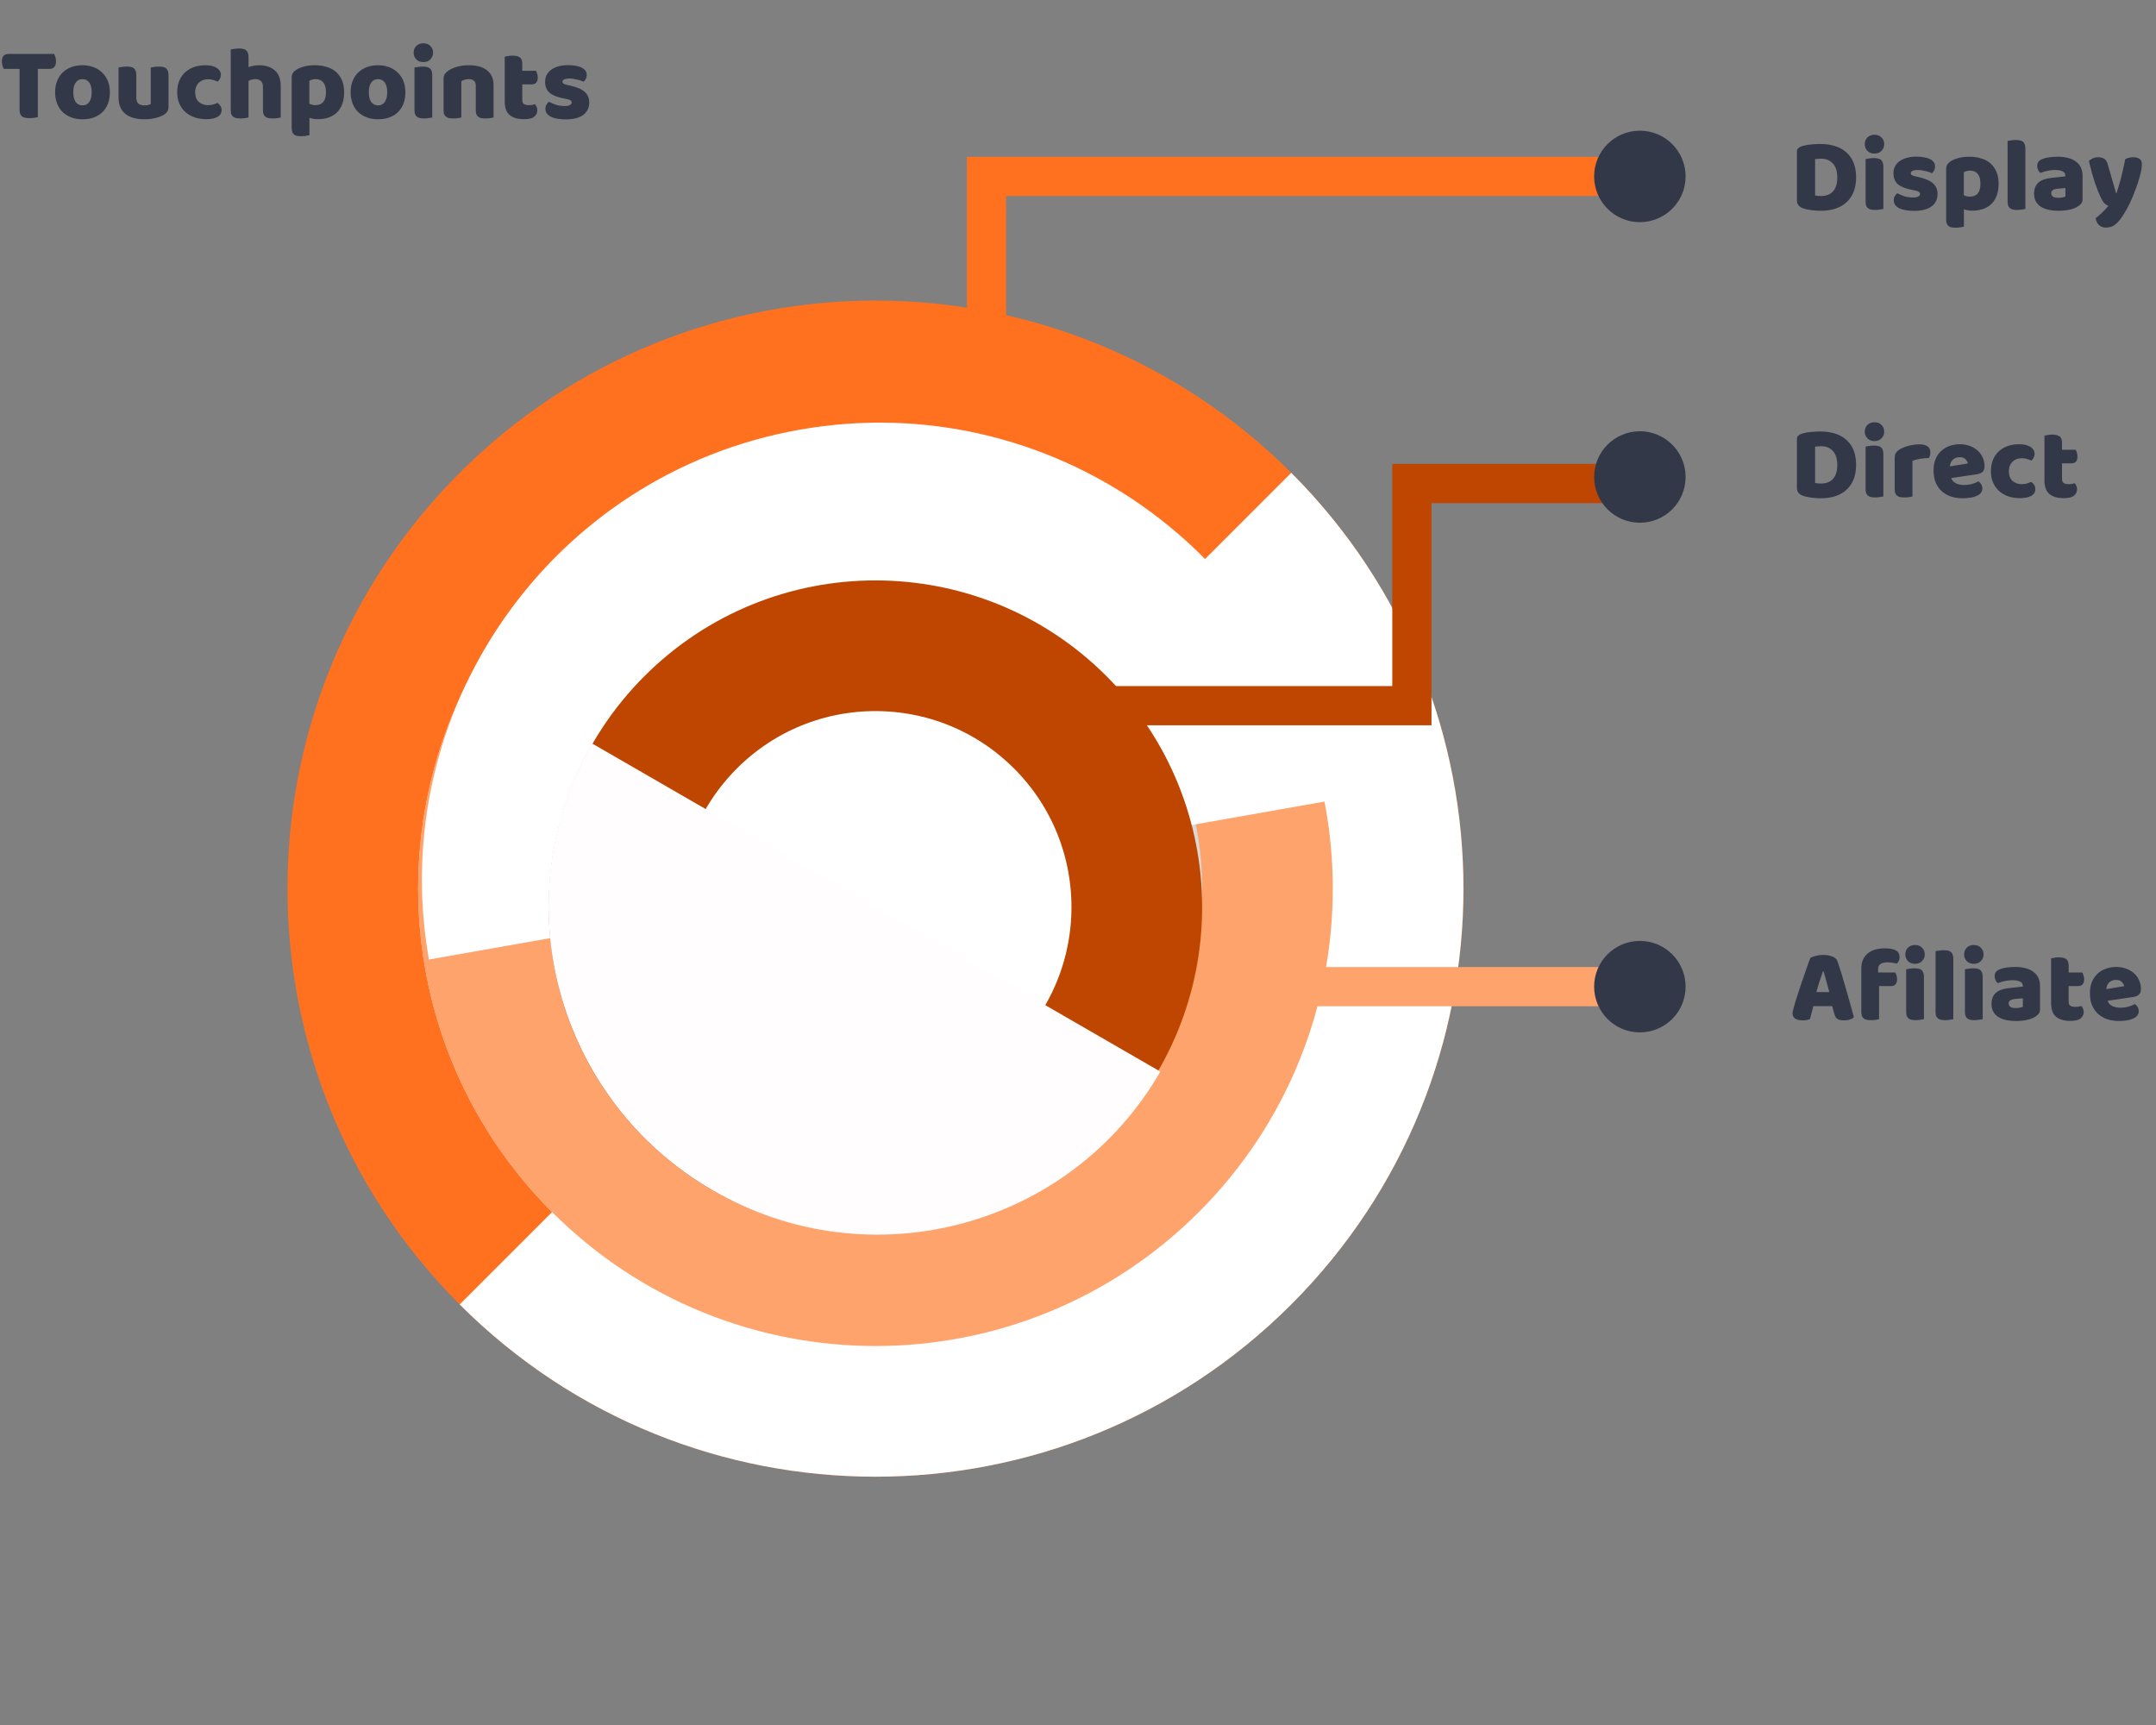 <svg width="165" height="132" viewBox="0 0 165 132" fill="none" xmlns="http://www.w3.org/2000/svg">
<rect x="0" y="0" width="165" height="132" fill="#808080" stroke="none"/>
<path d="M95.284 39.716C110.905 55.337 110.905 80.663 95.284 96.284C79.663 111.905 54.337 111.905 38.716 96.284C23.095 80.663 23.095 55.337 38.716 39.716C54.337 24.095 79.663 24.095 95.284 39.716Z" fill="#D9D9D9" stroke="#FF711F" stroke-width="10"/>
<path d="M98.819 99.82C116.393 82.246 116.393 53.754 98.819 36.18L35.18 99.82C52.753 117.393 81.246 117.393 98.819 99.82Z" fill="white"/>
<path d="M88.214 46.787C99.929 58.502 99.929 77.498 88.214 89.213C76.498 100.929 57.503 100.929 45.787 89.213C34.072 77.498 34.072 58.502 45.787 46.787C57.503 35.071 76.498 35.071 88.214 46.787Z" fill="#D9D9D9" stroke="#FFA36D" stroke-width="10"/>
<path d="M61.217 32.878C42.18 36.234 29.47 54.387 32.826 73.424L101.763 61.268C98.406 42.232 80.253 29.521 61.217 32.878Z" fill="white"/>
<circle cx="67" cy="69.414" r="20" transform="rotate(-45 67 69.414)" fill="white" stroke="#BF4600" stroke-width="10"/>
<path d="M54.561 91.099C66.568 98.031 81.898 93.957 88.802 82L45.32 56.896C38.417 68.853 42.554 84.166 54.561 91.099Z" fill="#FFFDFD"/>
<path d="M75.5 28.5V13.5H123" stroke="#FF711F" stroke-width="3"/>
<path d="M83 54H108.053V37H125" stroke="#BF4600" stroke-width="3"/>
<path d="M97 75.5H125" stroke="#FFA36D" stroke-width="3"/>
<circle cx="125.5" cy="13.5" r="3.5" fill="#333848"/>
<circle cx="125.5" cy="36.5" r="3.5" fill="#333848"/>
<circle cx="125.5" cy="75.5" r="3.5" fill="#333848"/>
<path d="M138.912 14.96C138.971 14.971 139.043 14.981 139.128 14.992C139.213 14.997 139.293 15 139.368 15C139.549 15 139.715 14.973 139.864 14.92C140.019 14.867 140.149 14.784 140.256 14.672C140.368 14.56 140.453 14.416 140.512 14.24C140.576 14.059 140.608 13.843 140.608 13.592C140.608 13.112 140.496 12.752 140.272 12.512C140.048 12.267 139.749 12.144 139.376 12.144C139.301 12.144 139.224 12.147 139.144 12.152C139.069 12.157 138.992 12.165 138.912 12.176V14.96ZM139.36 16.128C139.269 16.128 139.165 16.125 139.048 16.12C138.931 16.115 138.808 16.104 138.68 16.088C138.557 16.072 138.432 16.051 138.304 16.024C138.181 16.003 138.067 15.971 137.96 15.928C137.667 15.816 137.52 15.621 137.52 15.344V11.608C137.52 11.496 137.549 11.411 137.608 11.352C137.672 11.288 137.757 11.237 137.864 11.2C138.093 11.125 138.336 11.077 138.592 11.056C138.848 11.029 139.077 11.016 139.28 11.016C139.696 11.016 140.072 11.067 140.408 11.168C140.749 11.269 141.04 11.427 141.28 11.64C141.525 11.848 141.715 12.112 141.848 12.432C141.981 12.752 142.048 13.131 142.048 13.568C142.048 13.995 141.984 14.368 141.856 14.688C141.728 15.003 141.544 15.269 141.304 15.488C141.069 15.701 140.787 15.861 140.456 15.968C140.125 16.075 139.76 16.128 139.36 16.128ZM142.712 11.032C142.712 10.829 142.779 10.659 142.912 10.52C143.051 10.381 143.232 10.312 143.456 10.312C143.68 10.312 143.859 10.381 143.992 10.52C144.131 10.659 144.2 10.829 144.2 11.032C144.2 11.235 144.131 11.405 143.992 11.544C143.859 11.683 143.68 11.752 143.456 11.752C143.232 11.752 143.051 11.683 142.912 11.544C142.779 11.405 142.712 11.235 142.712 11.032ZM144.136 15.992C144.077 16.003 143.989 16.016 143.872 16.032C143.76 16.053 143.645 16.064 143.528 16.064C143.411 16.064 143.304 16.056 143.208 16.04C143.117 16.024 143.04 15.992 142.976 15.944C142.912 15.896 142.861 15.832 142.824 15.752C142.792 15.667 142.776 15.557 142.776 15.424V12.168C142.835 12.157 142.92 12.144 143.032 12.128C143.149 12.107 143.267 12.096 143.384 12.096C143.501 12.096 143.605 12.104 143.696 12.12C143.792 12.136 143.872 12.168 143.936 12.216C144 12.264 144.048 12.331 144.08 12.416C144.117 12.496 144.136 12.603 144.136 12.736V15.992ZM148.282 14.84C148.282 15.245 148.13 15.563 147.826 15.792C147.522 16.021 147.074 16.136 146.482 16.136C146.258 16.136 146.05 16.12 145.858 16.088C145.666 16.056 145.501 16.008 145.362 15.944C145.229 15.875 145.122 15.789 145.042 15.688C144.967 15.587 144.93 15.467 144.93 15.328C144.93 15.2 144.957 15.093 145.01 15.008C145.063 14.917 145.127 14.843 145.202 14.784C145.357 14.869 145.533 14.947 145.73 15.016C145.933 15.08 146.165 15.112 146.426 15.112C146.591 15.112 146.717 15.088 146.802 15.04C146.893 14.992 146.938 14.928 146.938 14.848C146.938 14.773 146.906 14.715 146.842 14.672C146.778 14.629 146.671 14.595 146.522 14.568L146.282 14.52C145.818 14.429 145.471 14.288 145.242 14.096C145.018 13.899 144.906 13.619 144.906 13.256C144.906 13.059 144.949 12.88 145.034 12.72C145.119 12.56 145.239 12.427 145.394 12.32C145.549 12.213 145.733 12.131 145.946 12.072C146.165 12.013 146.405 11.984 146.666 11.984C146.863 11.984 147.047 12 147.218 12.032C147.394 12.059 147.546 12.101 147.674 12.16C147.802 12.219 147.903 12.296 147.978 12.392C148.053 12.483 148.09 12.592 148.09 12.72C148.09 12.843 148.066 12.949 148.018 13.04C147.975 13.125 147.919 13.197 147.85 13.256C147.807 13.229 147.743 13.203 147.658 13.176C147.573 13.144 147.479 13.117 147.378 13.096C147.277 13.069 147.173 13.048 147.066 13.032C146.965 13.016 146.871 13.008 146.786 13.008C146.61 13.008 146.474 13.029 146.378 13.072C146.282 13.109 146.234 13.171 146.234 13.256C146.234 13.315 146.261 13.363 146.314 13.4C146.367 13.437 146.469 13.472 146.618 13.504L146.866 13.56C147.378 13.677 147.741 13.84 147.954 14.048C148.173 14.251 148.282 14.515 148.282 14.84ZM150.723 11.992C151.043 11.992 151.339 12.035 151.611 12.12C151.889 12.2 152.126 12.325 152.323 12.496C152.521 12.667 152.675 12.883 152.787 13.144C152.899 13.4 152.955 13.707 152.955 14.064C152.955 14.405 152.907 14.704 152.811 14.96C152.715 15.216 152.579 15.432 152.403 15.608C152.227 15.779 152.014 15.907 151.763 15.992C151.518 16.077 151.243 16.12 150.939 16.12C150.71 16.12 150.497 16.085 150.299 16.016V17.344C150.246 17.36 150.161 17.376 150.043 17.392C149.926 17.413 149.806 17.424 149.683 17.424C149.566 17.424 149.459 17.416 149.363 17.4C149.273 17.384 149.195 17.352 149.131 17.304C149.067 17.256 149.019 17.189 148.987 17.104C148.955 17.024 148.939 16.917 148.939 16.784V12.944C148.939 12.8 148.969 12.683 149.027 12.592C149.091 12.501 149.177 12.419 149.283 12.344C149.449 12.237 149.654 12.152 149.899 12.088C150.145 12.024 150.419 11.992 150.723 11.992ZM150.739 15.048C151.289 15.048 151.563 14.72 151.563 14.064C151.563 13.723 151.494 13.469 151.355 13.304C151.222 13.139 151.027 13.056 150.771 13.056C150.67 13.056 150.579 13.069 150.499 13.096C150.419 13.117 150.35 13.144 150.291 13.176V14.936C150.355 14.968 150.425 14.995 150.499 15.016C150.574 15.037 150.654 15.048 150.739 15.048ZM155.003 15.992C154.944 16.003 154.856 16.016 154.739 16.032C154.627 16.053 154.512 16.064 154.395 16.064C154.278 16.064 154.171 16.056 154.075 16.04C153.984 16.024 153.907 15.992 153.843 15.944C153.779 15.896 153.728 15.832 153.691 15.752C153.659 15.667 153.643 15.557 153.643 15.424V10.784C153.702 10.773 153.787 10.76 153.899 10.744C154.016 10.723 154.134 10.712 154.251 10.712C154.368 10.712 154.472 10.72 154.563 10.736C154.659 10.752 154.739 10.784 154.803 10.832C154.867 10.88 154.915 10.947 154.947 11.032C154.984 11.112 155.003 11.219 155.003 11.352V15.992ZM157.525 15.136C157.616 15.136 157.715 15.128 157.821 15.112C157.933 15.091 158.016 15.064 158.069 15.032V14.392L157.493 14.44C157.344 14.451 157.221 14.483 157.125 14.536C157.029 14.589 156.981 14.669 156.981 14.776C156.981 14.883 157.021 14.971 157.101 15.04C157.187 15.104 157.328 15.136 157.525 15.136ZM157.461 11.992C157.749 11.992 158.011 12.021 158.245 12.08C158.485 12.139 158.688 12.229 158.853 12.352C159.024 12.469 159.155 12.621 159.245 12.808C159.336 12.989 159.381 13.205 159.381 13.456V15.248C159.381 15.387 159.341 15.501 159.261 15.592C159.187 15.677 159.096 15.752 158.989 15.816C158.643 16.024 158.155 16.128 157.525 16.128C157.243 16.128 156.987 16.101 156.757 16.048C156.533 15.995 156.339 15.915 156.173 15.808C156.013 15.701 155.888 15.565 155.797 15.4C155.712 15.235 155.669 15.043 155.669 14.824C155.669 14.456 155.779 14.173 155.997 13.976C156.216 13.779 156.555 13.656 157.013 13.608L158.061 13.496V13.44C158.061 13.285 157.992 13.176 157.853 13.112C157.72 13.043 157.525 13.008 157.269 13.008C157.067 13.008 156.869 13.029 156.677 13.072C156.485 13.115 156.312 13.168 156.157 13.232C156.088 13.184 156.029 13.112 155.981 13.016C155.933 12.915 155.909 12.811 155.909 12.704C155.909 12.565 155.941 12.456 156.005 12.376C156.075 12.291 156.179 12.219 156.317 12.16C156.472 12.101 156.653 12.059 156.861 12.032C157.075 12.005 157.275 11.992 157.461 11.992ZM160.727 15.008C160.668 14.875 160.604 14.725 160.535 14.56C160.471 14.395 160.402 14.205 160.327 13.992C160.258 13.779 160.183 13.536 160.103 13.264C160.028 12.987 159.948 12.669 159.863 12.312C159.938 12.237 160.036 12.173 160.159 12.12C160.287 12.061 160.426 12.032 160.575 12.032C160.762 12.032 160.916 12.072 161.039 12.152C161.162 12.227 161.252 12.371 161.311 12.584L161.943 14.784H161.975C162.039 14.603 162.1 14.405 162.159 14.192C162.223 13.979 162.284 13.76 162.343 13.536C162.402 13.307 162.455 13.08 162.503 12.856C162.556 12.627 162.602 12.403 162.639 12.184C162.831 12.083 163.042 12.032 163.271 12.032C163.458 12.032 163.612 12.072 163.735 12.152C163.858 12.232 163.919 12.371 163.919 12.568C163.919 12.712 163.9 12.88 163.863 13.072C163.826 13.259 163.775 13.459 163.711 13.672C163.652 13.885 163.58 14.107 163.495 14.336C163.415 14.56 163.33 14.781 163.239 15C163.148 15.219 163.055 15.427 162.959 15.624C162.863 15.816 162.77 15.989 162.679 16.144C162.53 16.405 162.391 16.619 162.263 16.784C162.135 16.949 162.012 17.077 161.895 17.168C161.778 17.264 161.66 17.328 161.543 17.36C161.426 17.397 161.303 17.416 161.175 17.416C160.951 17.416 160.77 17.349 160.631 17.216C160.492 17.083 160.41 16.909 160.383 16.696C160.554 16.563 160.724 16.413 160.895 16.248C161.066 16.088 161.22 15.923 161.359 15.752C161.268 15.725 161.17 15.664 161.063 15.568C160.962 15.467 160.85 15.28 160.727 15.008Z" fill="#333848"/>
<path d="M138.912 36.96C138.971 36.971 139.043 36.981 139.128 36.992C139.213 36.997 139.293 37 139.368 37C139.549 37 139.715 36.973 139.864 36.92C140.019 36.867 140.149 36.784 140.256 36.672C140.368 36.56 140.453 36.416 140.512 36.24C140.576 36.059 140.608 35.843 140.608 35.592C140.608 35.112 140.496 34.752 140.272 34.512C140.048 34.267 139.749 34.144 139.376 34.144C139.301 34.144 139.224 34.147 139.144 34.152C139.069 34.157 138.992 34.165 138.912 34.176V36.96ZM139.36 38.128C139.269 38.128 139.165 38.125 139.048 38.12C138.931 38.115 138.808 38.104 138.68 38.088C138.557 38.072 138.432 38.051 138.304 38.024C138.181 38.003 138.067 37.971 137.96 37.928C137.667 37.816 137.52 37.621 137.52 37.344V33.608C137.52 33.496 137.549 33.411 137.608 33.352C137.672 33.288 137.757 33.237 137.864 33.2C138.093 33.125 138.336 33.077 138.592 33.056C138.848 33.029 139.077 33.016 139.28 33.016C139.696 33.016 140.072 33.067 140.408 33.168C140.749 33.269 141.04 33.427 141.28 33.64C141.525 33.848 141.715 34.112 141.848 34.432C141.981 34.752 142.048 35.131 142.048 35.568C142.048 35.995 141.984 36.368 141.856 36.688C141.728 37.003 141.544 37.269 141.304 37.488C141.069 37.701 140.787 37.861 140.456 37.968C140.125 38.075 139.76 38.128 139.36 38.128ZM142.712 33.032C142.712 32.829 142.779 32.659 142.912 32.52C143.051 32.381 143.232 32.312 143.456 32.312C143.68 32.312 143.859 32.381 143.992 32.52C144.131 32.659 144.2 32.829 144.2 33.032C144.2 33.235 144.131 33.405 143.992 33.544C143.859 33.683 143.68 33.752 143.456 33.752C143.232 33.752 143.051 33.683 142.912 33.544C142.779 33.405 142.712 33.235 142.712 33.032ZM144.136 37.992C144.077 38.003 143.989 38.016 143.872 38.032C143.76 38.053 143.645 38.064 143.528 38.064C143.411 38.064 143.304 38.056 143.208 38.04C143.117 38.024 143.04 37.992 142.976 37.944C142.912 37.896 142.861 37.832 142.824 37.752C142.792 37.667 142.776 37.557 142.776 37.424V34.168C142.835 34.157 142.92 34.144 143.032 34.128C143.149 34.107 143.267 34.096 143.384 34.096C143.501 34.096 143.605 34.104 143.696 34.12C143.792 34.136 143.872 34.168 143.936 34.216C144 34.264 144.048 34.331 144.08 34.416C144.117 34.496 144.136 34.603 144.136 34.736V37.992ZM146.362 37.992C146.309 38.008 146.223 38.024 146.106 38.04C145.994 38.056 145.877 38.064 145.754 38.064C145.637 38.064 145.53 38.056 145.434 38.04C145.343 38.024 145.266 37.992 145.202 37.944C145.138 37.896 145.087 37.832 145.05 37.752C145.018 37.667 145.002 37.557 145.002 37.424V35.024C145.002 34.901 145.023 34.797 145.066 34.712C145.114 34.621 145.181 34.541 145.266 34.472C145.351 34.403 145.455 34.341 145.578 34.288C145.706 34.229 145.842 34.179 145.986 34.136C146.13 34.093 146.279 34.061 146.434 34.04C146.589 34.013 146.743 34 146.898 34C147.154 34 147.357 34.051 147.506 34.152C147.655 34.248 147.73 34.408 147.73 34.632C147.73 34.707 147.719 34.781 147.698 34.856C147.677 34.925 147.65 34.989 147.618 35.048C147.506 35.048 147.391 35.053 147.274 35.064C147.157 35.075 147.042 35.091 146.93 35.112C146.818 35.133 146.711 35.157 146.61 35.184C146.514 35.205 146.431 35.232 146.362 35.264V37.992ZM150.199 38.128C149.884 38.128 149.591 38.085 149.319 38C149.052 37.909 148.817 37.776 148.615 37.6C148.417 37.424 148.26 37.203 148.143 36.936C148.031 36.669 147.975 36.357 147.975 36C147.975 35.648 148.031 35.347 148.143 35.096C148.26 34.84 148.412 34.632 148.599 34.472C148.785 34.307 148.999 34.187 149.239 34.112C149.479 34.032 149.724 33.992 149.975 33.992C150.257 33.992 150.513 34.035 150.743 34.12C150.977 34.205 151.177 34.323 151.343 34.472C151.513 34.621 151.644 34.8 151.735 35.008C151.831 35.216 151.879 35.443 151.879 35.688C151.879 35.869 151.828 36.008 151.727 36.104C151.625 36.2 151.484 36.261 151.303 36.288L149.327 36.584C149.385 36.76 149.505 36.893 149.687 36.984C149.868 37.069 150.076 37.112 150.311 37.112C150.529 37.112 150.735 37.085 150.927 37.032C151.124 36.973 151.284 36.907 151.407 36.832C151.492 36.885 151.564 36.96 151.623 37.056C151.681 37.152 151.711 37.253 151.711 37.36C151.711 37.6 151.599 37.779 151.375 37.896C151.204 37.987 151.012 38.048 150.799 38.08C150.585 38.112 150.385 38.128 150.199 38.128ZM149.975 34.984C149.847 34.984 149.735 35.005 149.639 35.048C149.548 35.091 149.473 35.147 149.415 35.216C149.356 35.28 149.311 35.355 149.279 35.44C149.252 35.52 149.236 35.603 149.231 35.688L150.599 35.464C150.583 35.357 150.524 35.251 150.423 35.144C150.321 35.037 150.172 34.984 149.975 34.984ZM154.725 35.064C154.592 35.064 154.464 35.085 154.341 35.128C154.224 35.171 154.12 35.235 154.029 35.32C153.944 35.4 153.875 35.501 153.821 35.624C153.768 35.747 153.741 35.891 153.741 36.056C153.741 36.387 153.835 36.635 154.021 36.8C154.213 36.965 154.445 37.048 154.717 37.048C154.877 37.048 155.016 37.029 155.133 36.992C155.251 36.955 155.355 36.915 155.445 36.872C155.552 36.947 155.632 37.029 155.685 37.12C155.739 37.205 155.765 37.309 155.765 37.432C155.765 37.651 155.661 37.821 155.453 37.944C155.245 38.061 154.957 38.12 154.589 38.12C154.253 38.12 153.949 38.072 153.677 37.976C153.405 37.875 153.171 37.736 152.973 37.56C152.781 37.379 152.632 37.163 152.525 36.912C152.419 36.661 152.365 36.384 152.365 36.08C152.365 35.728 152.421 35.421 152.533 35.16C152.651 34.893 152.808 34.675 153.005 34.504C153.203 34.333 153.429 34.205 153.685 34.12C153.947 34.035 154.221 33.992 154.509 33.992C154.893 33.992 155.189 34.061 155.397 34.2C155.605 34.339 155.709 34.517 155.709 34.736C155.709 34.837 155.685 34.933 155.637 35.024C155.589 35.109 155.533 35.184 155.469 35.248C155.379 35.205 155.269 35.165 155.141 35.128C155.013 35.085 154.875 35.064 154.725 35.064ZM157.807 36.664C157.807 36.803 157.85 36.901 157.935 36.96C158.026 37.019 158.151 37.048 158.311 37.048C158.391 37.048 158.474 37.043 158.559 37.032C158.645 37.016 158.719 36.997 158.783 36.976C158.831 37.035 158.871 37.101 158.903 37.176C158.941 37.245 158.959 37.331 158.959 37.432C158.959 37.635 158.882 37.8 158.727 37.928C158.578 38.056 158.311 38.12 157.927 38.12C157.458 38.12 157.095 38.013 156.839 37.8C156.589 37.587 156.463 37.24 156.463 36.76V33.336C156.522 33.32 156.605 33.304 156.711 33.288C156.823 33.267 156.941 33.256 157.063 33.256C157.298 33.256 157.479 33.299 157.607 33.384C157.741 33.464 157.807 33.637 157.807 33.904V34.416H158.855C158.887 34.475 158.917 34.549 158.943 34.64C158.975 34.725 158.991 34.821 158.991 34.928C158.991 35.115 158.949 35.251 158.863 35.336C158.783 35.416 158.674 35.456 158.535 35.456H157.807V36.664Z" fill="#333848"/>
<path d="M138.552 73.296C138.643 73.243 138.779 73.192 138.96 73.144C139.147 73.096 139.333 73.072 139.52 73.072C139.787 73.072 140.021 73.112 140.224 73.192C140.432 73.267 140.565 73.387 140.624 73.552C140.72 73.829 140.824 74.152 140.936 74.52C141.048 74.888 141.16 75.269 141.272 75.664C141.384 76.053 141.493 76.44 141.6 76.824C141.707 77.203 141.8 77.539 141.88 77.832C141.816 77.907 141.72 77.965 141.592 78.008C141.464 78.056 141.312 78.08 141.136 78.08C141.008 78.08 140.899 78.069 140.808 78.048C140.723 78.027 140.651 77.995 140.592 77.952C140.539 77.909 140.493 77.853 140.456 77.784C140.424 77.715 140.395 77.635 140.368 77.544L140.224 76.992H138.776C138.733 77.152 138.691 77.317 138.648 77.488C138.605 77.659 138.563 77.824 138.52 77.984C138.445 78.011 138.365 78.032 138.28 78.048C138.2 78.069 138.101 78.08 137.984 78.08C137.712 78.08 137.509 78.035 137.376 77.944C137.248 77.848 137.184 77.717 137.184 77.552C137.184 77.477 137.195 77.403 137.216 77.328C137.237 77.253 137.261 77.165 137.288 77.064C137.325 76.92 137.376 76.741 137.44 76.528C137.509 76.315 137.584 76.085 137.664 75.84C137.744 75.589 137.829 75.333 137.92 75.072C138.011 74.811 138.096 74.565 138.176 74.336C138.256 74.101 138.328 73.893 138.392 73.712C138.461 73.531 138.515 73.392 138.552 73.296ZM139.512 74.328C139.437 74.552 139.352 74.803 139.256 75.08C139.165 75.352 139.083 75.629 139.008 75.912H140C139.925 75.624 139.848 75.344 139.768 75.072C139.693 74.795 139.624 74.547 139.56 74.328H139.512ZM142.448 74.112C142.448 73.84 142.493 73.608 142.584 73.416C142.68 73.219 142.808 73.059 142.968 72.936C143.128 72.808 143.314 72.715 143.528 72.656C143.746 72.597 143.978 72.568 144.224 72.568C144.618 72.568 144.909 72.621 145.096 72.728C145.282 72.829 145.376 73.005 145.376 73.256C145.376 73.363 145.352 73.459 145.304 73.544C145.261 73.629 145.213 73.693 145.16 73.736C145.058 73.709 144.952 73.688 144.84 73.672C144.733 73.651 144.608 73.64 144.464 73.64C144.234 73.64 144.056 73.68 143.928 73.76C143.8 73.835 143.736 73.968 143.736 74.16V74.416H145.048C145.08 74.475 145.109 74.549 145.136 74.64C145.168 74.725 145.184 74.821 145.184 74.928C145.184 75.115 145.141 75.251 145.056 75.336C144.976 75.416 144.866 75.456 144.728 75.456H143.808V77.992C143.754 78.008 143.669 78.024 143.552 78.04C143.44 78.056 143.322 78.064 143.2 78.064C143.082 78.064 142.976 78.056 142.88 78.04C142.789 78.024 142.712 77.992 142.648 77.944C142.584 77.896 142.533 77.832 142.496 77.752C142.464 77.667 142.448 77.557 142.448 77.424V74.112ZM145.816 73.032C145.816 72.829 145.882 72.659 146.016 72.52C146.154 72.381 146.336 72.312 146.56 72.312C146.784 72.312 146.962 72.381 147.096 72.52C147.234 72.659 147.304 72.829 147.304 73.032C147.304 73.235 147.234 73.405 147.096 73.544C146.962 73.683 146.784 73.752 146.56 73.752C146.336 73.752 146.154 73.683 146.016 73.544C145.882 73.405 145.816 73.235 145.816 73.032ZM147.24 77.992C147.181 78.003 147.093 78.016 146.976 78.032C146.864 78.053 146.749 78.064 146.632 78.064C146.514 78.064 146.408 78.056 146.312 78.04C146.221 78.024 146.144 77.992 146.08 77.944C146.016 77.896 145.965 77.832 145.928 77.752C145.896 77.667 145.88 77.557 145.88 77.424V74.168C145.938 74.157 146.024 74.144 146.136 74.128C146.253 74.107 146.37 74.096 146.488 74.096C146.605 74.096 146.709 74.104 146.8 74.12C146.896 74.136 146.976 74.168 147.04 74.216C147.104 74.264 147.152 74.331 147.184 74.416C147.221 74.496 147.24 74.603 147.24 74.736V77.992ZM149.488 77.992C149.429 78.003 149.341 78.016 149.224 78.032C149.112 78.053 148.997 78.064 148.88 78.064C148.762 78.064 148.656 78.056 148.56 78.04C148.469 78.024 148.392 77.992 148.328 77.944C148.264 77.896 148.213 77.832 148.176 77.752C148.144 77.667 148.128 77.557 148.128 77.424V72.784C148.186 72.773 148.272 72.76 148.384 72.744C148.501 72.723 148.618 72.712 148.736 72.712C148.853 72.712 148.957 72.72 149.048 72.736C149.144 72.752 149.224 72.784 149.288 72.832C149.352 72.88 149.4 72.947 149.432 73.032C149.469 73.112 149.488 73.219 149.488 73.352V77.992ZM150.314 73.032C150.314 72.829 150.38 72.659 150.514 72.52C150.652 72.381 150.834 72.312 151.058 72.312C151.282 72.312 151.46 72.381 151.594 72.52C151.732 72.659 151.802 72.829 151.802 73.032C151.802 73.235 151.732 73.405 151.594 73.544C151.46 73.683 151.282 73.752 151.058 73.752C150.834 73.752 150.652 73.683 150.514 73.544C150.38 73.405 150.314 73.235 150.314 73.032ZM151.738 77.992C151.679 78.003 151.591 78.016 151.474 78.032C151.362 78.053 151.247 78.064 151.13 78.064C151.012 78.064 150.906 78.056 150.81 78.04C150.719 78.024 150.642 77.992 150.578 77.944C150.514 77.896 150.463 77.832 150.426 77.752C150.394 77.667 150.378 77.557 150.378 77.424V74.168C150.436 74.157 150.522 74.144 150.634 74.128C150.751 74.107 150.868 74.096 150.986 74.096C151.103 74.096 151.207 74.104 151.298 74.12C151.394 74.136 151.474 74.168 151.538 74.216C151.602 74.264 151.65 74.331 151.682 74.416C151.719 74.496 151.738 74.603 151.738 74.736V77.992ZM154.268 77.136C154.358 77.136 154.457 77.128 154.564 77.112C154.676 77.091 154.758 77.064 154.812 77.032V76.392L154.236 76.44C154.086 76.451 153.964 76.483 153.868 76.536C153.772 76.589 153.724 76.669 153.724 76.776C153.724 76.883 153.764 76.971 153.844 77.04C153.929 77.104 154.07 77.136 154.268 77.136ZM154.204 73.992C154.492 73.992 154.753 74.021 154.988 74.08C155.228 74.139 155.43 74.229 155.596 74.352C155.766 74.469 155.897 74.621 155.988 74.808C156.078 74.989 156.124 75.205 156.124 75.456V77.248C156.124 77.387 156.084 77.501 156.004 77.592C155.929 77.677 155.838 77.752 155.732 77.816C155.385 78.024 154.897 78.128 154.268 78.128C153.985 78.128 153.729 78.101 153.5 78.048C153.276 77.995 153.081 77.915 152.916 77.808C152.756 77.701 152.63 77.565 152.54 77.4C152.454 77.235 152.412 77.043 152.412 76.824C152.412 76.456 152.521 76.173 152.74 75.976C152.958 75.779 153.297 75.656 153.756 75.608L154.804 75.496V75.44C154.804 75.285 154.734 75.176 154.596 75.112C154.462 75.043 154.268 75.008 154.012 75.008C153.809 75.008 153.612 75.029 153.42 75.072C153.228 75.115 153.054 75.168 152.9 75.232C152.83 75.184 152.772 75.112 152.724 75.016C152.676 74.915 152.652 74.811 152.652 74.704C152.652 74.565 152.684 74.456 152.748 74.376C152.817 74.291 152.921 74.219 153.06 74.16C153.214 74.101 153.396 74.059 153.604 74.032C153.817 74.005 154.017 73.992 154.204 73.992ZM158.315 76.664C158.315 76.803 158.358 76.901 158.443 76.96C158.534 77.019 158.659 77.048 158.819 77.048C158.899 77.048 158.982 77.043 159.067 77.032C159.152 77.016 159.227 76.997 159.291 76.976C159.339 77.035 159.379 77.101 159.411 77.176C159.448 77.245 159.467 77.331 159.467 77.432C159.467 77.635 159.39 77.8 159.235 77.928C159.086 78.056 158.819 78.12 158.435 78.12C157.966 78.12 157.603 78.013 157.347 77.8C157.096 77.587 156.971 77.24 156.971 76.76V73.336C157.03 73.32 157.112 73.304 157.219 73.288C157.331 73.267 157.448 73.256 157.571 73.256C157.806 73.256 157.987 73.299 158.115 73.384C158.248 73.464 158.315 73.637 158.315 73.904V74.416H159.363C159.395 74.475 159.424 74.549 159.451 74.64C159.483 74.725 159.499 74.821 159.499 74.928C159.499 75.115 159.456 75.251 159.371 75.336C159.291 75.416 159.182 75.456 159.043 75.456H158.315V76.664ZM162.167 78.128C161.853 78.128 161.559 78.085 161.287 78C161.021 77.909 160.786 77.776 160.583 77.6C160.386 77.424 160.229 77.203 160.111 76.936C159.999 76.669 159.943 76.357 159.943 76C159.943 75.648 159.999 75.347 160.111 75.096C160.229 74.84 160.381 74.632 160.567 74.472C160.754 74.307 160.967 74.187 161.207 74.112C161.447 74.032 161.693 73.992 161.943 73.992C162.226 73.992 162.482 74.035 162.711 74.12C162.946 74.205 163.146 74.323 163.311 74.472C163.482 74.621 163.613 74.8 163.703 75.008C163.799 75.216 163.847 75.443 163.847 75.688C163.847 75.869 163.797 76.008 163.695 76.104C163.594 76.2 163.453 76.261 163.271 76.288L161.295 76.584C161.354 76.76 161.474 76.893 161.655 76.984C161.837 77.069 162.045 77.112 162.279 77.112C162.498 77.112 162.703 77.085 162.895 77.032C163.093 76.973 163.253 76.907 163.375 76.832C163.461 76.885 163.533 76.96 163.591 77.056C163.65 77.152 163.679 77.253 163.679 77.36C163.679 77.6 163.567 77.779 163.343 77.896C163.173 77.987 162.981 78.048 162.767 78.08C162.554 78.112 162.354 78.128 162.167 78.128ZM161.943 74.984C161.815 74.984 161.703 75.005 161.607 75.048C161.517 75.091 161.442 75.147 161.383 75.216C161.325 75.28 161.279 75.355 161.247 75.44C161.221 75.52 161.205 75.603 161.199 75.688L162.567 75.464C162.551 75.357 162.493 75.251 162.391 75.144C162.29 75.037 162.141 74.984 161.943 74.984Z" fill="#333848"/>
<path d="M0.296 5.272C0.259 5.213 0.224 5.133 0.192 5.032C0.16 4.931 0.144 4.824 0.144 4.712C0.144 4.504 0.189 4.355 0.28 4.264C0.376 4.173 0.499 4.128 0.648 4.128H4.136C4.173 4.187 4.208 4.267 4.24 4.368C4.272 4.469 4.288 4.576 4.288 4.688C4.288 4.896 4.24 5.045 4.144 5.136C4.053 5.227 3.933 5.272 3.784 5.272H2.896V8.968C2.837 8.984 2.744 9 2.616 9.016C2.493 9.032 2.371 9.04 2.248 9.04C2.125 9.04 2.016 9.029 1.92 9.008C1.829 8.992 1.752 8.96 1.688 8.912C1.624 8.864 1.576 8.797 1.544 8.712C1.512 8.627 1.496 8.515 1.496 8.376V5.272H0.296ZM8.409 7.056C8.409 7.387 8.358 7.683 8.257 7.944C8.155 8.2 8.011 8.416 7.825 8.592C7.643 8.768 7.425 8.901 7.169 8.992C6.913 9.083 6.627 9.128 6.313 9.128C5.998 9.128 5.713 9.08 5.457 8.984C5.201 8.888 4.979 8.752 4.793 8.576C4.611 8.395 4.47 8.176 4.369 7.92C4.267 7.664 4.217 7.376 4.217 7.056C4.217 6.741 4.267 6.456 4.369 6.2C4.47 5.944 4.611 5.728 4.793 5.552C4.979 5.371 5.201 5.232 5.457 5.136C5.713 5.04 5.998 4.992 6.313 4.992C6.627 4.992 6.913 5.043 7.169 5.144C7.425 5.24 7.643 5.379 7.825 5.56C8.011 5.736 8.155 5.952 8.257 6.208C8.358 6.464 8.409 6.747 8.409 7.056ZM5.609 7.056C5.609 7.381 5.67 7.632 5.793 7.808C5.921 7.979 6.097 8.064 6.321 8.064C6.545 8.064 6.715 7.976 6.833 7.8C6.955 7.624 7.017 7.376 7.017 7.056C7.017 6.736 6.955 6.491 6.833 6.32C6.71 6.144 6.537 6.056 6.313 6.056C6.089 6.056 5.915 6.144 5.793 6.32C5.67 6.491 5.609 6.736 5.609 7.056ZM9.072 5.168C9.126 5.152 9.208 5.136 9.32 5.12C9.438 5.104 9.558 5.096 9.68 5.096C9.798 5.096 9.902 5.104 9.992 5.12C10.088 5.136 10.168 5.168 10.232 5.216C10.296 5.264 10.344 5.331 10.376 5.416C10.414 5.496 10.432 5.603 10.432 5.736V7.456C10.432 7.675 10.486 7.832 10.592 7.928C10.699 8.019 10.854 8.064 11.056 8.064C11.179 8.064 11.278 8.053 11.352 8.032C11.432 8.011 11.494 7.989 11.536 7.968V5.168C11.59 5.152 11.672 5.136 11.784 5.12C11.902 5.104 12.022 5.096 12.144 5.096C12.262 5.096 12.366 5.104 12.456 5.12C12.552 5.136 12.632 5.168 12.696 5.216C12.76 5.264 12.808 5.331 12.84 5.416C12.878 5.496 12.896 5.603 12.896 5.736V8.168C12.896 8.435 12.784 8.635 12.56 8.768C12.374 8.885 12.15 8.973 11.888 9.032C11.632 9.096 11.352 9.128 11.048 9.128C10.76 9.128 10.494 9.096 10.248 9.032C10.008 8.968 9.8 8.869 9.624 8.736C9.448 8.603 9.312 8.432 9.216 8.224C9.12 8.011 9.072 7.755 9.072 7.456V5.168ZM15.921 6.064C15.787 6.064 15.659 6.085 15.537 6.128C15.419 6.171 15.315 6.235 15.225 6.32C15.139 6.4 15.07 6.501 15.017 6.624C14.963 6.747 14.937 6.891 14.937 7.056C14.937 7.387 15.03 7.635 15.216 7.8C15.409 7.965 15.64 8.048 15.912 8.048C16.073 8.048 16.211 8.029 16.328 7.992C16.446 7.955 16.55 7.915 16.64 7.872C16.747 7.947 16.827 8.029 16.881 8.12C16.934 8.205 16.96 8.309 16.96 8.432C16.96 8.651 16.857 8.821 16.648 8.944C16.441 9.061 16.152 9.12 15.784 9.12C15.448 9.12 15.145 9.072 14.873 8.976C14.601 8.875 14.366 8.736 14.168 8.56C13.976 8.379 13.827 8.163 13.72 7.912C13.614 7.661 13.56 7.384 13.56 7.08C13.56 6.728 13.617 6.421 13.729 6.16C13.846 5.893 14.003 5.675 14.2 5.504C14.398 5.333 14.624 5.205 14.88 5.12C15.142 5.035 15.416 4.992 15.704 4.992C16.088 4.992 16.384 5.061 16.593 5.2C16.8 5.339 16.904 5.517 16.904 5.736C16.904 5.837 16.881 5.933 16.832 6.024C16.785 6.109 16.729 6.184 16.665 6.248C16.574 6.205 16.465 6.165 16.337 6.128C16.209 6.085 16.07 6.064 15.921 6.064ZM21.483 8.992C21.429 9.008 21.344 9.024 21.227 9.04C21.115 9.056 20.997 9.064 20.875 9.064C20.757 9.064 20.651 9.056 20.555 9.04C20.464 9.024 20.387 8.992 20.323 8.944C20.259 8.896 20.208 8.832 20.171 8.752C20.139 8.667 20.123 8.557 20.123 8.424V6.648C20.123 6.429 20.067 6.277 19.955 6.192C19.848 6.101 19.715 6.056 19.555 6.056C19.448 6.056 19.347 6.069 19.251 6.096C19.155 6.123 19.077 6.155 19.019 6.192V8.992C18.965 9.008 18.88 9.024 18.763 9.04C18.651 9.056 18.533 9.064 18.411 9.064C18.293 9.064 18.187 9.056 18.091 9.04C18 9.024 17.923 8.992 17.859 8.944C17.795 8.896 17.744 8.832 17.707 8.752C17.675 8.667 17.659 8.557 17.659 8.424V3.784C17.717 3.773 17.803 3.76 17.915 3.744C18.032 3.723 18.149 3.712 18.267 3.712C18.384 3.712 18.488 3.72 18.579 3.736C18.675 3.752 18.755 3.784 18.819 3.832C18.883 3.88 18.931 3.947 18.963 4.032C19 4.112 19.019 4.219 19.019 4.352V5.136C19.088 5.109 19.192 5.08 19.331 5.048C19.475 5.011 19.632 4.992 19.803 4.992C20.331 4.992 20.741 5.125 21.035 5.392C21.333 5.653 21.483 6.045 21.483 6.568V8.992ZM24.106 4.992C24.426 4.992 24.722 5.035 24.994 5.12C25.272 5.2 25.509 5.325 25.706 5.496C25.904 5.667 26.058 5.883 26.17 6.144C26.282 6.4 26.338 6.707 26.338 7.064C26.338 7.405 26.29 7.704 26.194 7.96C26.098 8.216 25.962 8.432 25.786 8.608C25.61 8.779 25.397 8.907 25.146 8.992C24.901 9.077 24.626 9.12 24.322 9.12C24.093 9.12 23.88 9.085 23.682 9.016V10.344C23.629 10.36 23.544 10.376 23.426 10.392C23.309 10.413 23.189 10.424 23.066 10.424C22.949 10.424 22.842 10.416 22.746 10.4C22.656 10.384 22.578 10.352 22.514 10.304C22.45 10.256 22.402 10.189 22.37 10.104C22.338 10.024 22.322 9.917 22.322 9.784V5.944C22.322 5.8 22.352 5.683 22.41 5.592C22.474 5.501 22.56 5.419 22.666 5.344C22.832 5.237 23.037 5.152 23.282 5.088C23.528 5.024 23.802 4.992 24.106 4.992ZM24.122 8.048C24.672 8.048 24.946 7.72 24.946 7.064C24.946 6.723 24.877 6.469 24.738 6.304C24.605 6.139 24.41 6.056 24.154 6.056C24.053 6.056 23.962 6.069 23.882 6.096C23.802 6.117 23.733 6.144 23.674 6.176V7.936C23.738 7.968 23.808 7.995 23.882 8.016C23.957 8.037 24.037 8.048 24.122 8.048ZM31.026 7.056C31.026 7.387 30.975 7.683 30.874 7.944C30.773 8.2 30.629 8.416 30.442 8.592C30.261 8.768 30.042 8.901 29.786 8.992C29.53 9.083 29.245 9.128 28.93 9.128C28.615 9.128 28.33 9.08 28.074 8.984C27.818 8.888 27.597 8.752 27.41 8.576C27.229 8.395 27.087 8.176 26.986 7.92C26.885 7.664 26.834 7.376 26.834 7.056C26.834 6.741 26.885 6.456 26.986 6.2C27.087 5.944 27.229 5.728 27.41 5.552C27.597 5.371 27.818 5.232 28.074 5.136C28.33 5.04 28.615 4.992 28.93 4.992C29.245 4.992 29.53 5.043 29.786 5.144C30.042 5.24 30.261 5.379 30.442 5.56C30.629 5.736 30.773 5.952 30.874 6.208C30.975 6.464 31.026 6.747 31.026 7.056ZM28.226 7.056C28.226 7.381 28.287 7.632 28.41 7.808C28.538 7.979 28.714 8.064 28.938 8.064C29.162 8.064 29.333 7.976 29.45 7.8C29.573 7.624 29.634 7.376 29.634 7.056C29.634 6.736 29.573 6.491 29.45 6.32C29.327 6.144 29.154 6.056 28.93 6.056C28.706 6.056 28.533 6.144 28.41 6.32C28.287 6.491 28.226 6.736 28.226 7.056ZM31.657 4.032C31.657 3.829 31.724 3.659 31.857 3.52C31.996 3.381 32.177 3.312 32.401 3.312C32.625 3.312 32.804 3.381 32.937 3.52C33.076 3.659 33.145 3.829 33.145 4.032C33.145 4.235 33.076 4.405 32.937 4.544C32.804 4.683 32.625 4.752 32.401 4.752C32.177 4.752 31.996 4.683 31.857 4.544C31.724 4.405 31.657 4.235 31.657 4.032ZM33.081 8.992C33.023 9.003 32.935 9.016 32.817 9.032C32.705 9.053 32.591 9.064 32.473 9.064C32.356 9.064 32.249 9.056 32.153 9.04C32.063 9.024 31.985 8.992 31.921 8.944C31.857 8.896 31.807 8.832 31.769 8.752C31.737 8.667 31.721 8.557 31.721 8.424V5.168C31.78 5.157 31.865 5.144 31.977 5.128C32.095 5.107 32.212 5.096 32.329 5.096C32.447 5.096 32.551 5.104 32.641 5.12C32.737 5.136 32.817 5.168 32.881 5.216C32.945 5.264 32.993 5.331 33.025 5.416C33.063 5.496 33.081 5.603 33.081 5.736V8.992ZM36.411 6.536C36.411 6.371 36.363 6.251 36.267 6.176C36.177 6.096 36.051 6.056 35.891 6.056C35.785 6.056 35.678 6.069 35.571 6.096C35.47 6.123 35.382 6.163 35.307 6.216V8.992C35.254 9.008 35.169 9.024 35.051 9.04C34.939 9.056 34.822 9.064 34.699 9.064C34.582 9.064 34.475 9.056 34.379 9.04C34.289 9.024 34.211 8.992 34.147 8.944C34.083 8.896 34.033 8.832 33.995 8.752C33.963 8.667 33.947 8.557 33.947 8.424V6.024C33.947 5.88 33.977 5.763 34.035 5.672C34.099 5.581 34.185 5.499 34.291 5.424C34.473 5.296 34.699 5.192 34.971 5.112C35.249 5.032 35.555 4.992 35.891 4.992C36.494 4.992 36.958 5.125 37.283 5.392C37.609 5.653 37.771 6.019 37.771 6.488V8.992C37.718 9.008 37.633 9.024 37.515 9.04C37.403 9.056 37.286 9.064 37.163 9.064C37.046 9.064 36.939 9.056 36.843 9.04C36.753 9.024 36.675 8.992 36.611 8.944C36.547 8.896 36.497 8.832 36.459 8.752C36.427 8.667 36.411 8.557 36.411 8.424V6.536ZM39.971 7.664C39.971 7.803 40.014 7.901 40.099 7.96C40.19 8.019 40.315 8.048 40.475 8.048C40.555 8.048 40.638 8.043 40.723 8.032C40.809 8.016 40.883 7.997 40.947 7.976C40.995 8.035 41.035 8.101 41.067 8.176C41.105 8.245 41.123 8.331 41.123 8.432C41.123 8.635 41.046 8.8 40.891 8.928C40.742 9.056 40.475 9.12 40.091 9.12C39.622 9.12 39.259 9.013 39.003 8.8C38.753 8.587 38.627 8.24 38.627 7.76V4.336C38.686 4.32 38.769 4.304 38.875 4.288C38.987 4.267 39.105 4.256 39.227 4.256C39.462 4.256 39.643 4.299 39.771 4.384C39.905 4.464 39.971 4.637 39.971 4.904V5.416H41.019C41.051 5.475 41.081 5.549 41.107 5.64C41.139 5.725 41.155 5.821 41.155 5.928C41.155 6.115 41.113 6.251 41.027 6.336C40.947 6.416 40.838 6.456 40.699 6.456H39.971V7.664ZM45.094 7.84C45.094 8.245 44.942 8.563 44.638 8.792C44.334 9.021 43.886 9.136 43.294 9.136C43.07 9.136 42.862 9.12 42.67 9.088C42.478 9.056 42.313 9.008 42.174 8.944C42.041 8.875 41.934 8.789 41.854 8.688C41.78 8.587 41.742 8.467 41.742 8.328C41.742 8.2 41.769 8.093 41.822 8.008C41.876 7.917 41.94 7.843 42.014 7.784C42.169 7.869 42.345 7.947 42.542 8.016C42.745 8.08 42.977 8.112 43.238 8.112C43.404 8.112 43.529 8.088 43.614 8.04C43.705 7.992 43.75 7.928 43.75 7.848C43.75 7.773 43.718 7.715 43.654 7.672C43.59 7.629 43.484 7.595 43.334 7.568L43.094 7.52C42.63 7.429 42.284 7.288 42.054 7.096C41.83 6.899 41.718 6.619 41.718 6.256C41.718 6.059 41.761 5.88 41.846 5.72C41.932 5.56 42.052 5.427 42.206 5.32C42.361 5.213 42.545 5.131 42.758 5.072C42.977 5.013 43.217 4.984 43.478 4.984C43.676 4.984 43.86 5 44.03 5.032C44.206 5.059 44.358 5.101 44.486 5.16C44.614 5.219 44.716 5.296 44.79 5.392C44.865 5.483 44.902 5.592 44.902 5.72C44.902 5.843 44.878 5.949 44.83 6.04C44.788 6.125 44.732 6.197 44.662 6.256C44.62 6.229 44.556 6.203 44.47 6.176C44.385 6.144 44.292 6.117 44.19 6.096C44.089 6.069 43.985 6.048 43.878 6.032C43.777 6.016 43.684 6.008 43.598 6.008C43.422 6.008 43.286 6.029 43.19 6.072C43.094 6.109 43.046 6.171 43.046 6.256C43.046 6.315 43.073 6.363 43.126 6.4C43.18 6.437 43.281 6.472 43.43 6.504L43.678 6.56C44.19 6.677 44.553 6.84 44.766 7.048C44.985 7.251 45.094 7.515 45.094 7.84Z" fill="#333848"/>
</svg>

